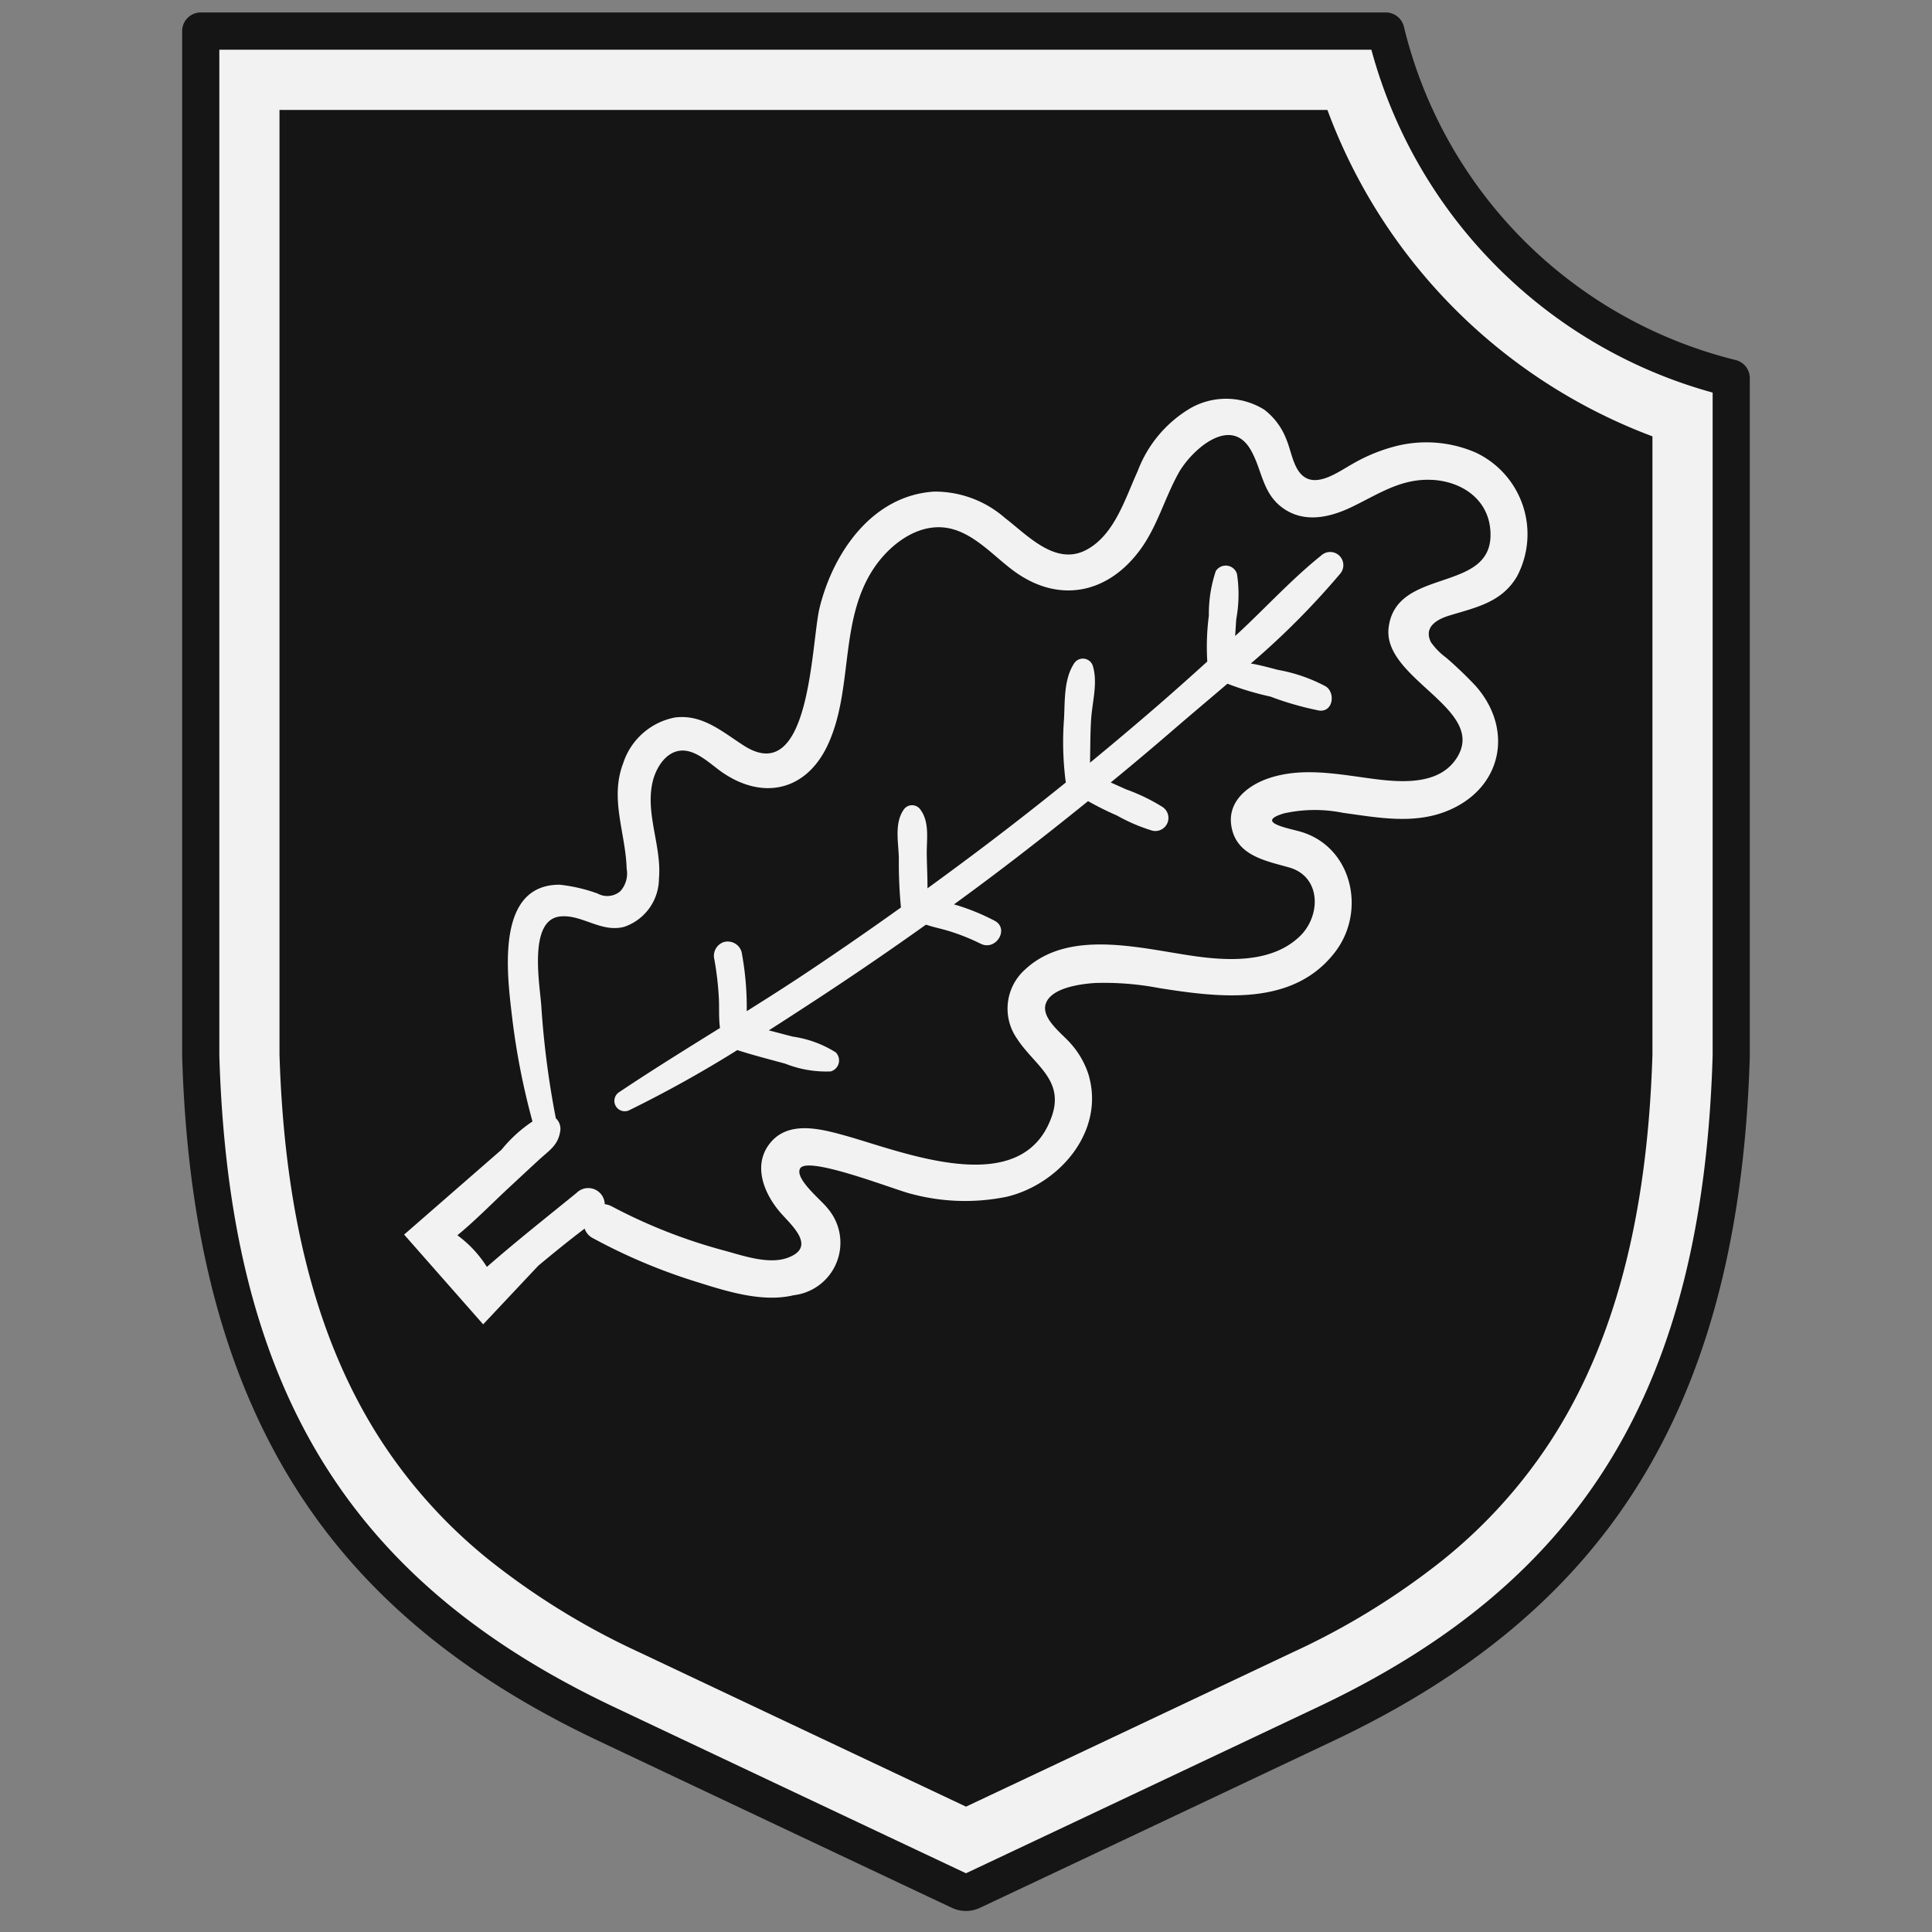 <svg id="ger_berlin_prem_tank_2_icon" xmlns="http://www.w3.org/2000/svg" width="150" height="150" viewBox="0 0 150 150">
  <rect x="0" y="0" width="150" height="150" fill="#808080" stroke="none"/>
  <defs>
    <style>
      .cls-1 {
        fill: #151515;
      }

      .cls-1, .cls-2 {
        fill-rule: evenodd;
      }

      .cls-2 {
        fill: #f2f2f2;
      }
    </style>
  </defs>
  <path class="cls-1" d="M75,143.755c-3.285-1.549-14.632-6.9-26.656-12.593-9.768-4.622-16.533-10.182-21.29-17.5-5.26-8.087-8.01-18.435-8.409-31.634V5.578H105.26A39.817,39.817,0,0,0,131.355,31.79V82.032c-0.4,13.2-3.149,23.547-8.409,31.634-4.757,7.314-11.522,12.874-21.29,17.5C89.631,136.853,78.283,142.206,75,143.755Z"/>
  <path class="cls-2" d="M103.061,8.537a42.981,42.981,0,0,0,25.234,25.341V81.885c-0.386,12.6-2.975,22.417-7.914,30.012a39.525,39.525,0,0,1-8.437,9.285,56.946,56.946,0,0,1-11.6,7.113C89.8,133.286,79.588,138.106,75,140.267c-4.588-2.165-14.8-6.985-25.347-11.976a56.954,56.954,0,0,1-11.6-7.113,39.518,39.518,0,0,1-8.437-9.285C24.677,104.3,22.088,94.48,21.7,81.881V8.537h81.356m4.542-6.12H15.585v79.56c0.85,28.56,12.41,42.84,31.45,51.85,13.157,6.226,25.648,12.118,27.48,12.981a1.136,1.136,0,0,0,.97,0c1.832-.863,14.323-6.755,27.48-12.981,19.04-9.01,30.6-23.29,31.45-51.85V29.36A36.433,36.433,0,0,1,107.6,2.417h0Z"/>
  <path class="cls-2" d="M117.776,44.758c-1.181,2.01-3.174,2.4-5.245,3.031-1.026.313-2,.915-1.436,2.067a5.137,5.137,0,0,0,1.179,1.2,30.431,30.431,0,0,1,2.311,2.216c2.969,3.384,2.037,7.963-2.233,9.692-2.607,1.056-5.4.509-8.091,0.142a11.041,11.041,0,0,0-4.566.043c-2.24.664,0.147,1.116,1.166,1.391,4.079,1.1,5.27,6.126,2.807,9.36-3.269,4.293-9.015,3.55-13.682,2.812a22.583,22.583,0,0,0-4.948-.393c-1.072.068-3.348,0.343-3.824,1.554-0.463,1.177,1.307,2.416,1.948,3.184a6.657,6.657,0,0,1,1.356,2.393c1.286,4.384-2.26,8.482-6.35,9.465a16.109,16.109,0,0,1-7.438-.229c-1.194-.281-8.036-2.992-8.609-1.965-0.446.8,1.675,2.481,2.116,3.07a4.1,4.1,0,0,1-2.619,6.77c-2.544.616-5.5-.4-7.905-1.153a44.243,44.243,0,0,1-7.673-3.274,1.3,1.3,0,0,1-.65-0.745c-1.225.927-2.421,1.9-3.6,2.883l-4.278,4.55-6.136-6.969,7.566-6.594a10.751,10.751,0,0,1,2.4-2.189,55.7,55.7,0,0,1-1.562-7.929C39.415,76,38.333,68.663,43.461,68.69a12.479,12.479,0,0,1,2.939.685,1.561,1.561,0,0,0,1.754-.174,2.052,2.052,0,0,0,.5-1.755c-0.081-2.781-1.327-5.427-.272-8.182a5.265,5.265,0,0,1,4.008-3.556c2.143-.283,3.692,1.114,5.374,2.188,5.2,3.32,5.2-8,5.875-10.734,1.058-4.275,4.1-8.707,8.9-8.994a8.255,8.255,0,0,1,5.5,2.058c1.745,1.336,3.916,3.737,6.309,2.464,2.189-1.164,3.019-4.014,3.98-6.109a9.588,9.588,0,0,1,4.167-4.928,5.6,5.6,0,0,1,5.66.153,5.222,5.222,0,0,1,1.7,2.265c0.377,0.857.531,2.164,1.235,2.817,1.115,1.035,2.847-.277,3.926-0.873a13.148,13.148,0,0,1,3.23-1.343,9.632,9.632,0,0,1,6.339.47A7,7,0,0,1,117.776,44.758Zm-6.615-7.5c-2.415-.12-4.179,1.134-6.242,2.119-1.772.847-3.789,1.264-5.449-.031-1.486-1.159-1.495-2.93-2.377-4.438-1.591-2.72-4.639.1-5.6,1.838-1.074,1.944-1.643,4.128-2.969,5.935-2.505,3.413-6.292,4.192-9.751,1.693-1.675-1.21-3.285-3.174-5.454-3.415-2.273-.252-4.38,1.467-5.541,3.26-2.633,4.067-1.522,9.286-3.488,13.568-1.672,3.642-5.085,4.375-8.278,2.133-0.87-.611-1.962-1.712-3.113-1.644-1.233.073-2,1.4-2.238,2.465-0.557,2.483.721,4.974,0.5,7.469a3.98,3.98,0,0,1-2.695,3.748c-1.816.482-3.317-1.008-5.009-.8-2.458.3-1.543,5.3-1.432,6.93a69.324,69.324,0,0,0,1.129,8.733,1.114,1.114,0,0,1,.344.993c-0.17,1.112-.826,1.475-1.633,2.216s-1.587,1.471-2.38,2.207c-1.311,1.216-2.584,2.531-3.975,3.669a8.878,8.878,0,0,1,2.29,2.457c2.269-1.98,4.623-3.843,6.962-5.744a1.282,1.282,0,0,1,2.19.874,1.5,1.5,0,0,1,.537.165,41.507,41.507,0,0,0,8.665,3.415c1.463,0.389,3.481,1.126,4.981.587,2.309-.83.33-2.509-0.537-3.507-1.255-1.444-2.167-3.622-.868-5.328,1.414-1.858,3.922-1.2,5.83-.674,4.456,1.23,13.789,5.144,16.1-1.477,0.994-2.846-1.366-3.977-2.693-6.024a4.066,4.066,0,0,1,.581-5.341c3.569-3.376,9.48-1.528,13.7-1.008,2.578,0.318,5.652.328,7.661-1.6,1.675-1.605,1.673-4.648-.827-5.354-1.853-.523-4.127-0.927-4.484-3.243-0.3-1.935,1.359-3.182,3-3.712,2.33-.75,4.774-0.374,7.141-0.043s5.868,0.881,7.38-1.529c2.361-3.764-5.759-6.1-5.309-10.06,0.548-4.825,8.19-2.611,7.907-7.493C115.584,38.773,113.505,37.371,111.161,37.254ZM97.112,51.515c0.71,0.117,1.413.312,2.1,0.492a12.5,12.5,0,0,1,3.731,1.292c0.751,0.5.56,1.988-.507,1.871a23.708,23.708,0,0,1-3.8-1.087,22.5,22.5,0,0,1-3.337-1c-1.392,1.19-2.787,2.358-4.131,3.519q-2.439,2.108-4.932,4.152c0.4,0.172.8,0.357,1.2,0.535a14.535,14.535,0,0,1,2.808,1.356,1.016,1.016,0,0,1-.778,1.847,13.642,13.642,0,0,1-2.737-1.171A24.187,24.187,0,0,1,84.476,62.2q-3.156,2.557-6.386,5.022-1.995,1.52-4.023,2.994A16.651,16.651,0,0,1,77.2,71.476c1.2,0.6.146,2.379-1.05,1.8a16.811,16.811,0,0,0-2.431-.977c-0.608-.186-1.228-0.309-1.827-0.509q-4.029,2.874-8.168,5.593c-1.333.874-2.678,1.75-4.033,2.615,0.621,0.16,1.24.326,1.859,0.484a8.522,8.522,0,0,1,3.339,1.226,0.887,0.887,0,0,1-.39,1.476,8.587,8.587,0,0,1-3.53-.6c-1.242-.342-2.5-0.659-3.725-1.055a93.677,93.677,0,0,1-8.358,4.653,0.805,0.805,0,0,1-.812-1.389c2.568-1.719,5.2-3.347,7.825-4.98-0.105-.75-0.048-1.5-0.085-2.268a24.162,24.162,0,0,0-.351-3.054,1.123,1.123,0,0,1,.5-1.24,0.946,0.946,0,0,1,.554-0.15,1.116,1.116,0,0,1,1.059.806,23.1,23.1,0,0,1,.4,4.6c1.562-.98,3.118-1.969,4.652-2.992q3.7-2.468,7.321-5.058a36.69,36.69,0,0,1-.163-3.821c-0.026-1.235-.357-2.679.358-3.747a0.787,0.787,0,0,1,1.337,0c0.707,0.983.455,2.3,0.472,3.468,0.013,0.864.061,1.74,0.056,2.612q2.215-1.611,4.4-3.258,3.214-2.431,6.349-4.965a0.92,0.92,0,0,1-.023-0.094,23.824,23.824,0,0,1-.125-4.83c0.076-1.425-.017-3.085.78-4.308a0.809,0.809,0,0,1,1.459.191c0.395,1.329-.041,2.747-0.132,4.117-0.075,1.131-.061,2.263-0.09,3.394q2.643-2.174,5.231-4.411,1.957-1.7,3.875-3.445a18.768,18.768,0,0,1,.122-3.555,10.482,10.482,0,0,1,.536-3.459,0.911,0.911,0,0,1,1.648.215,10.531,10.531,0,0,1-.053,3.494c-0.037.433-.058,0.877-0.088,1.323,0.125-.116.252-0.229,0.376-0.345,2.088-1.95,4.073-4.116,6.3-5.9a1.023,1.023,0,0,1,1.446,1.446A60.6,60.6,0,0,1,97.112,51.515Z"/>
  <path class="cls-1" d="M75,148.367a2.567,2.567,0,0,1-1.1-.247c-1.4-.658-14.027-6.615-27.481-12.982-10.41-4.926-17.979-11.178-23.139-19.112-5.729-8.809-8.718-19.931-9.137-34V2.417a1.445,1.445,0,0,1,1.44-1.45H107.6A1.444,1.444,0,0,1,109,2.079a35.191,35.191,0,0,0,25.749,25.872,1.445,1.445,0,0,1,1.105,1.4V82.02c-0.418,14.07-3.406,25.192-9.136,34-5.161,7.934-12.73,14.186-23.14,19.112C90.128,141.5,77.5,147.457,76.1,148.115A2.555,2.555,0,0,1,75,148.367ZM17.029,81.955c0.769,25.648,9.928,40.773,30.623,50.566,13.1,6.2,25.426,12.013,27.347,12.919,1.923-.907,14.245-6.719,27.346-12.919,20.7-9.793,29.855-24.918,30.624-50.566V30.48a37.782,37.782,0,0,1-16.778-9.8,37.785,37.785,0,0,1-9.718-16.822H17.029v78.1Z"/>
</svg>
